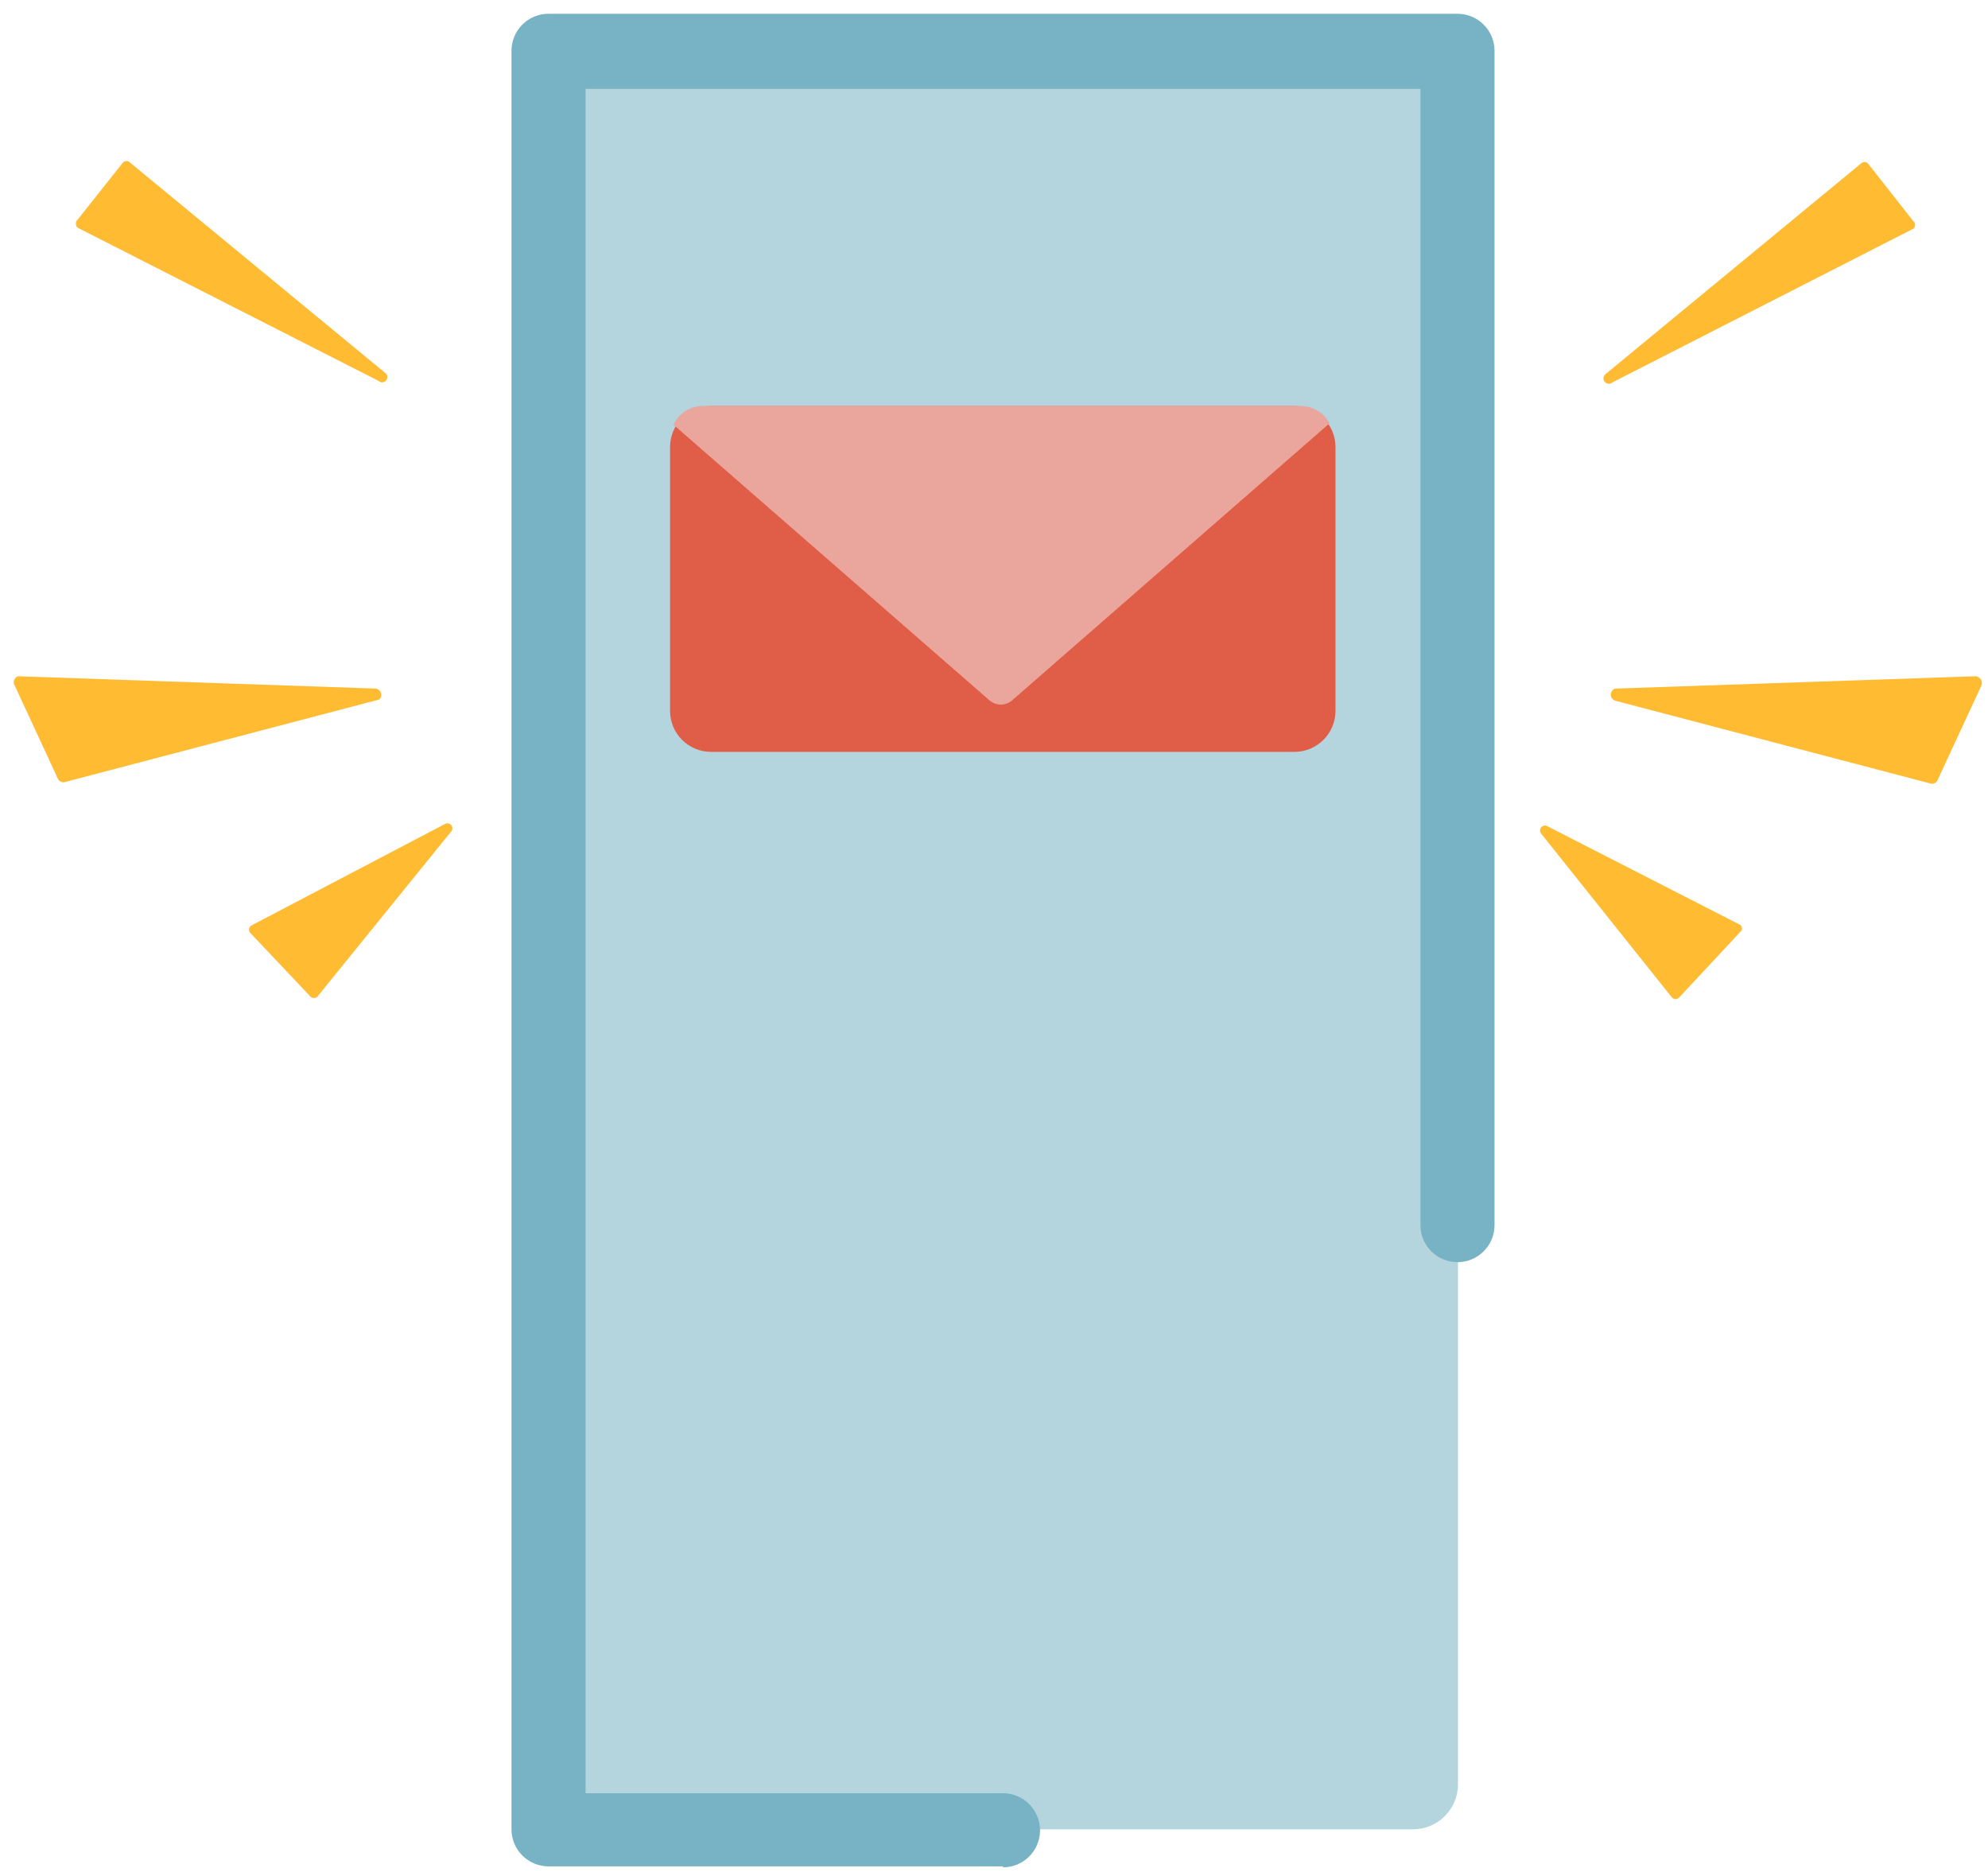 <svg width="120" height="113" viewBox="0 0 120 113" fill="none" xmlns="http://www.w3.org/2000/svg">
<path d="M85.293 3.067H35.824C34.325 3.067 33.111 4.282 33.111 5.781V107.702C33.111 109.2 34.325 110.415 35.824 110.415H85.293C86.792 110.415 88.007 109.2 88.007 107.702V5.781C88.007 4.282 86.792 3.067 85.293 3.067Z" fill="#B4D5DE"/>
<path d="M60.544 112.652H33.11C32.517 112.652 31.948 112.416 31.529 111.997C31.11 111.577 30.874 111.008 30.874 110.415V3.067C30.874 2.474 31.11 1.905 31.529 1.486C31.948 1.067 32.517 0.831 33.11 0.831H87.977C88.57 0.831 89.139 1.067 89.558 1.486C89.978 1.905 90.213 2.474 90.213 3.067V73.947C90.213 74.54 89.978 75.109 89.558 75.528C89.139 75.948 88.57 76.183 87.977 76.183C87.384 76.183 86.815 75.948 86.396 75.528C85.976 75.109 85.741 74.54 85.741 73.947V5.364H35.347V108.238H60.544C61.137 108.238 61.706 108.474 62.125 108.893C62.544 109.313 62.78 109.882 62.78 110.475C62.78 111.068 62.544 111.637 62.125 112.056C61.706 112.476 61.137 112.711 60.544 112.711V112.652Z" fill="#77B3C4"/>
<path d="M78.137 24.509H42.921C41.554 24.509 40.446 25.617 40.446 26.984V42.907C40.446 44.274 41.554 45.382 42.921 45.382H78.137C79.504 45.382 80.612 44.274 80.612 42.907V26.984C80.612 25.617 79.504 24.509 78.137 24.509Z" fill="#E05E48"/>
<path d="M59.769 42.308L40.656 25.639C40.814 25.292 41.071 25 41.394 24.798C41.718 24.597 42.093 24.495 42.474 24.506H78.436C78.806 24.494 79.172 24.586 79.493 24.77C79.815 24.954 80.078 25.224 80.255 25.549L61.052 42.308C60.868 42.45 60.643 42.528 60.41 42.528C60.178 42.528 59.953 42.45 59.769 42.308V42.308Z" fill="#EAA69D"/>
<path d="M97.338 23.076L115.497 13.803C115.529 13.775 115.555 13.74 115.572 13.702C115.589 13.663 115.598 13.621 115.598 13.579C115.598 13.537 115.589 13.495 115.572 13.456C115.555 13.418 115.529 13.383 115.497 13.355L112.754 9.866C112.698 9.812 112.623 9.781 112.545 9.781C112.467 9.781 112.392 9.812 112.337 9.866L96.891 22.599C96.827 22.658 96.79 22.741 96.787 22.827C96.784 22.914 96.816 22.998 96.876 23.061C96.935 23.125 97.017 23.162 97.104 23.165C97.19 23.167 97.275 23.136 97.338 23.076V23.076Z" fill="#FFBC33"/>
<path d="M97.487 41.563L119.255 40.817C119.316 40.824 119.376 40.843 119.428 40.875C119.481 40.907 119.526 40.95 119.561 41.001C119.595 41.053 119.617 41.111 119.626 41.172C119.635 41.233 119.631 41.295 119.613 41.354L116.959 47.079C116.925 47.165 116.86 47.234 116.777 47.273C116.694 47.312 116.599 47.317 116.512 47.288L97.547 42.308C97.463 42.292 97.387 42.25 97.331 42.187C97.274 42.123 97.239 42.043 97.232 41.958C97.226 41.874 97.247 41.789 97.293 41.718C97.339 41.646 97.407 41.592 97.487 41.563V41.563Z" fill="#FFBC33"/>
<path d="M93.372 49.854L105.031 55.818C105.068 55.842 105.098 55.875 105.119 55.914C105.14 55.953 105.151 55.997 105.151 56.041C105.151 56.085 105.14 56.129 105.119 56.168C105.098 56.207 105.068 56.24 105.031 56.265L101.363 60.201C101.335 60.233 101.301 60.258 101.262 60.275C101.224 60.293 101.182 60.302 101.14 60.302C101.097 60.302 101.055 60.293 101.017 60.275C100.978 60.258 100.944 60.233 100.916 60.201L93.014 50.301C92.977 50.248 92.958 50.185 92.96 50.12C92.962 50.056 92.984 49.993 93.025 49.943C93.065 49.892 93.121 49.856 93.183 49.84C93.246 49.824 93.312 49.829 93.372 49.854V49.854Z" fill="#FFBC33"/>
<path d="M22.84 22.986L4.681 13.742C4.648 13.711 4.622 13.674 4.604 13.633C4.587 13.592 4.578 13.548 4.578 13.504C4.578 13.459 4.587 13.415 4.604 13.374C4.622 13.333 4.648 13.296 4.681 13.265L7.424 9.806C7.48 9.751 7.555 9.721 7.633 9.721C7.711 9.721 7.786 9.751 7.841 9.806L23.288 22.539C23.317 22.568 23.34 22.603 23.356 22.641C23.372 22.68 23.38 22.721 23.38 22.762C23.38 22.804 23.372 22.845 23.356 22.883C23.34 22.922 23.317 22.956 23.288 22.986C23.258 23.015 23.223 23.038 23.185 23.054C23.146 23.07 23.105 23.078 23.064 23.078C23.022 23.078 22.981 23.07 22.943 23.054C22.904 23.038 22.869 23.015 22.84 22.986V22.986Z" fill="#FFBC33"/>
<path d="M22.691 41.563L1.073 40.817C0.989 40.855 0.921 40.92 0.878 41.001C0.835 41.081 0.819 41.174 0.834 41.265L3.488 46.99C3.521 47.075 3.587 47.145 3.67 47.184C3.753 47.223 3.848 47.228 3.935 47.199L22.9 42.219C22.95 42.169 22.986 42.105 23.003 42.036C23.019 41.967 23.017 41.895 22.995 41.827C22.974 41.76 22.934 41.699 22.88 41.653C22.827 41.606 22.761 41.575 22.691 41.563V41.563Z" fill="#FFBC33"/>
<path d="M26.806 49.762L15.147 55.875C15.11 55.903 15.079 55.939 15.059 55.98C15.038 56.022 15.027 56.067 15.027 56.114C15.027 56.16 15.038 56.206 15.059 56.247C15.079 56.288 15.11 56.324 15.147 56.352L18.725 60.139C18.753 60.171 18.787 60.196 18.826 60.214C18.864 60.231 18.906 60.24 18.948 60.24C18.991 60.24 19.033 60.231 19.071 60.214C19.11 60.196 19.144 60.171 19.172 60.139L27.193 50.239C27.257 50.188 27.297 50.113 27.305 50.032C27.314 49.951 27.29 49.87 27.238 49.807C27.187 49.744 27.112 49.703 27.031 49.695C26.95 49.687 26.869 49.711 26.806 49.762V49.762Z" fill="#FFBC33"/>
</svg>
